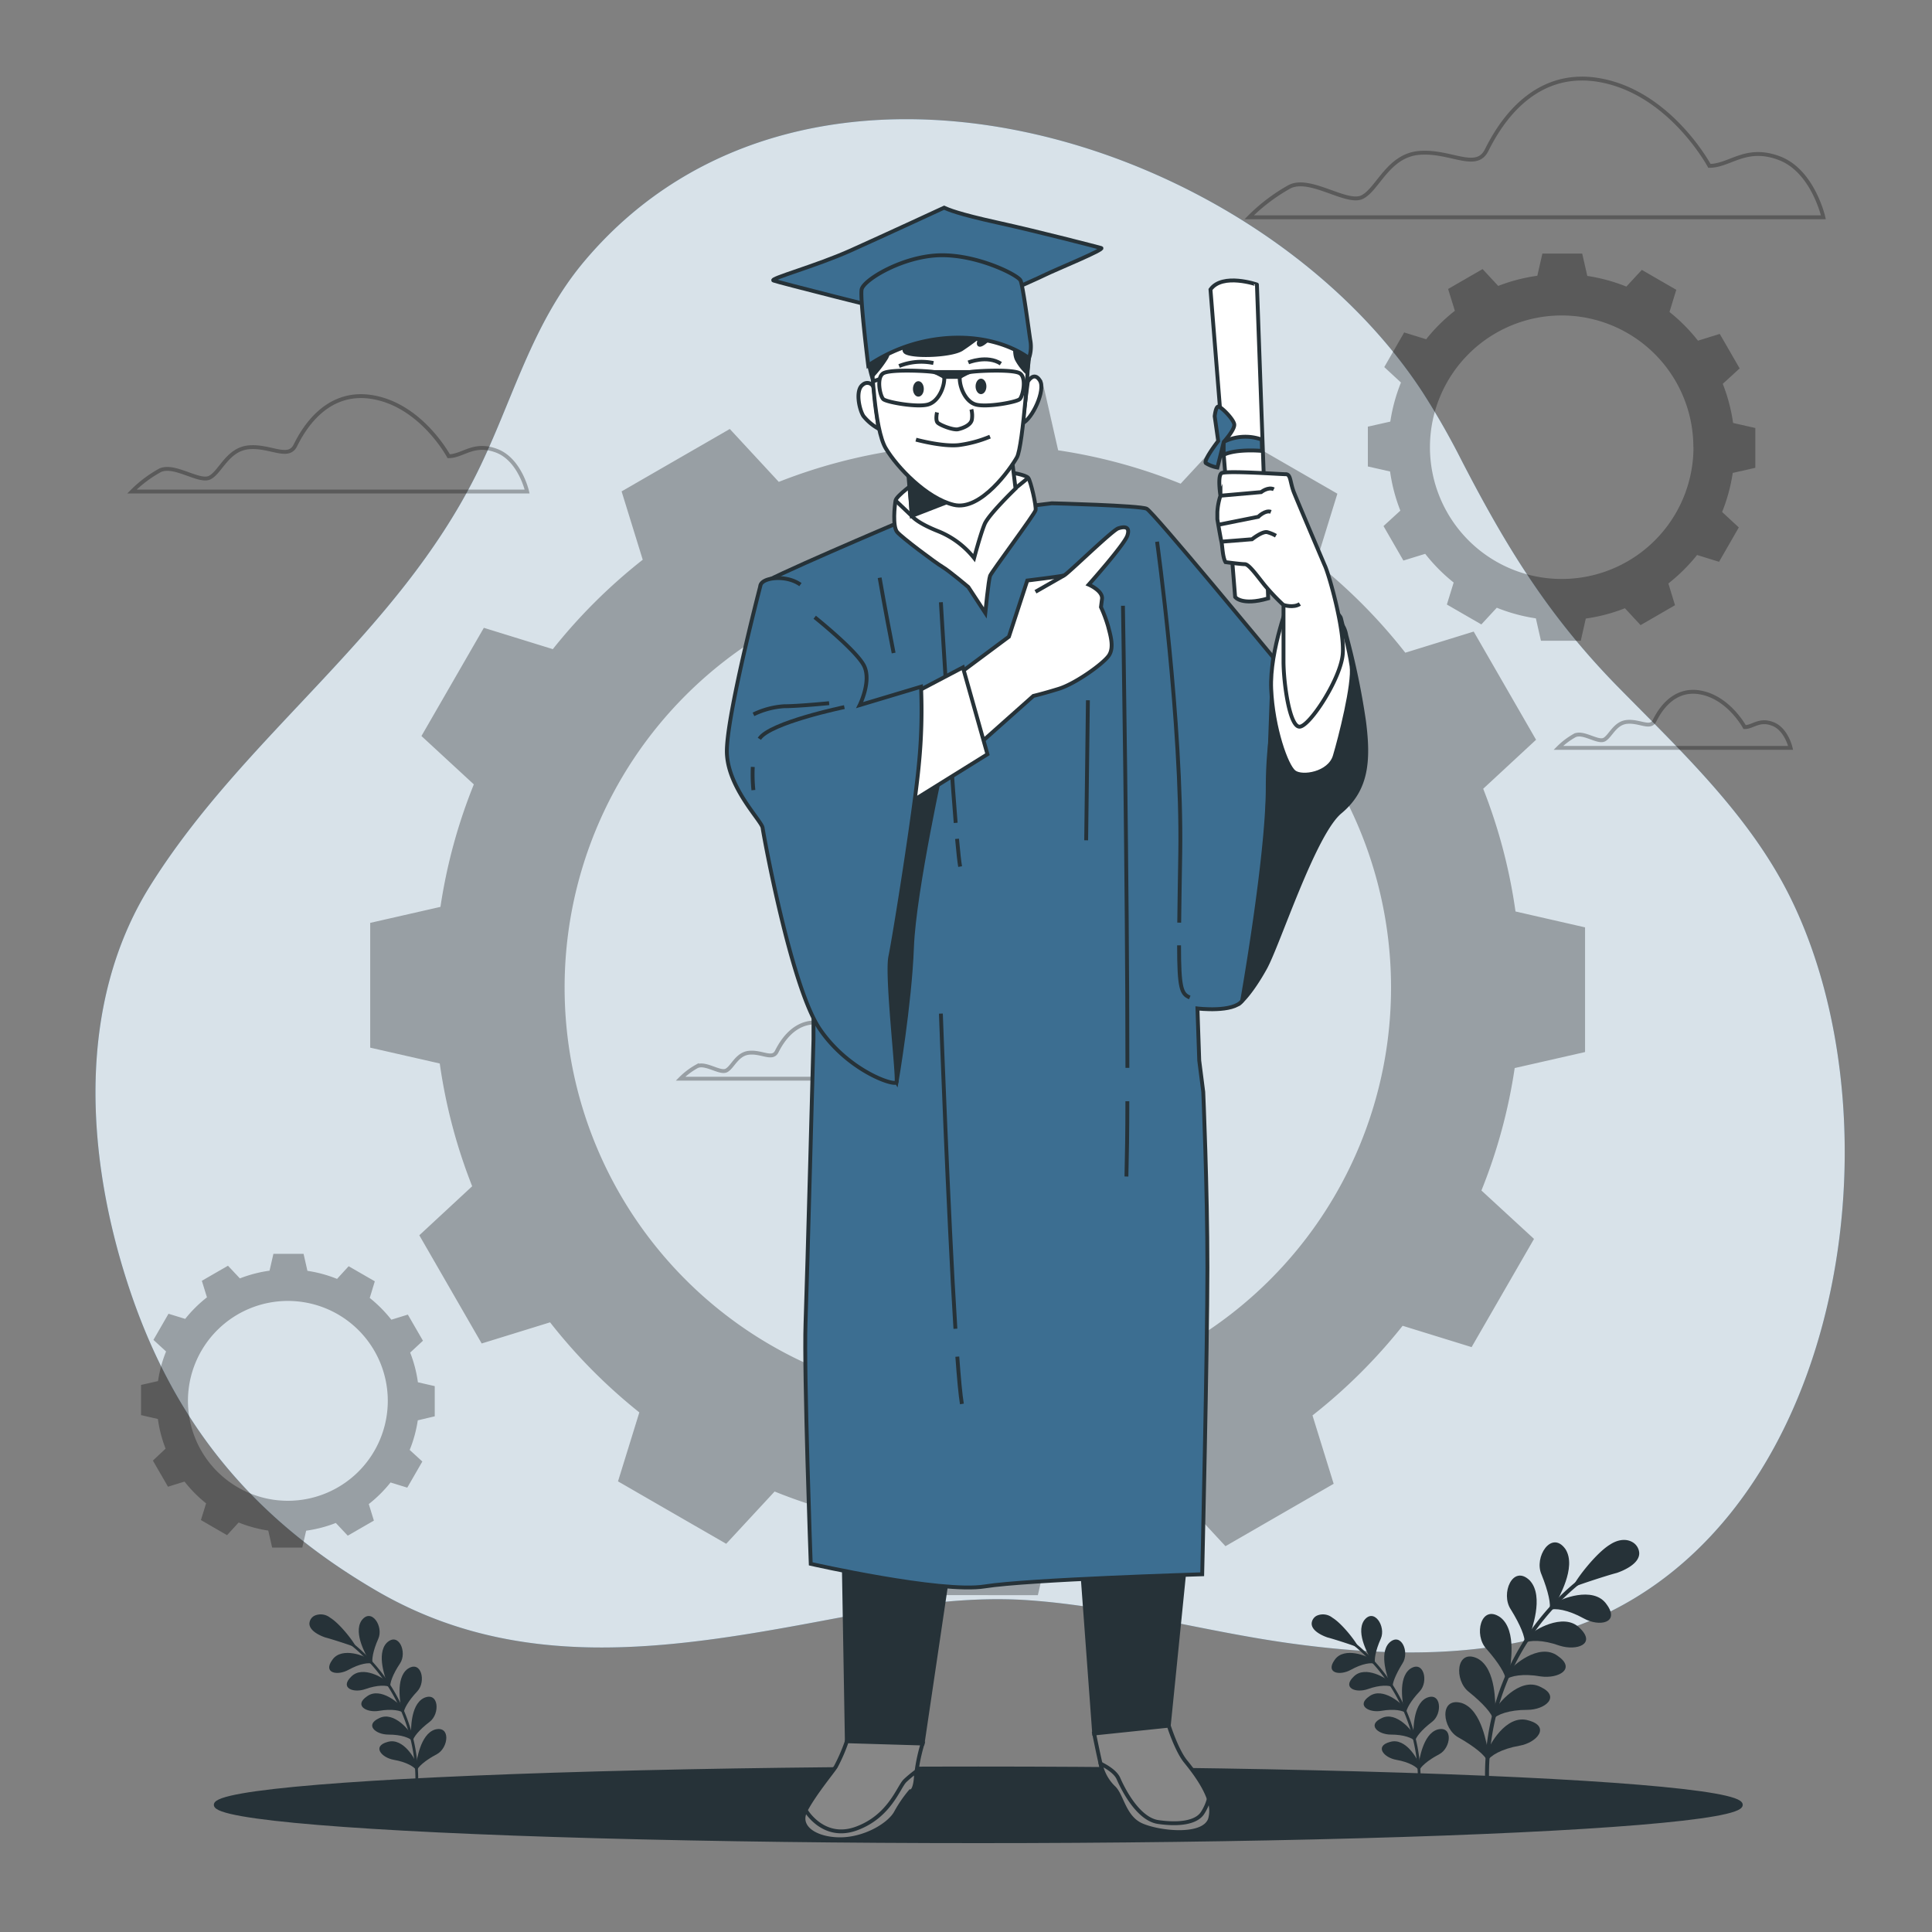 <svg xmlns="http://www.w3.org/2000/svg" viewBox="0 0 500 500"><rect x="0" y="0" width="500" height="500" fill="#808080" stroke="none"/><g id="freepik--background-simple--inject-228"><path d="M378.26,119.17a197.34,197.34,0,0,0-10.2-17.83C324.74,35.28,208.72-.68,151.23,67.6c-13.7,16.28-18.47,35.94-27.69,54.61-21,42.44-60.17,67.82-84.74,107.13-19,30.47-16.51,69.52-5.88,102.46,11.54,35.8,31.86,60.79,64.37,79.8,36.44,21.3,75.41,15.38,114.8,8,17.71-3.33,36-6.73,54.08-5.46,22.68,1.59,45.07,8,67.57,11.13,23.39,3.24,47.67,4,70.21-3.06,72.18-22.64,89.28-128.74,59.59-189.52-10.5-21.51-28.31-38.11-44.84-54.95C400.85,159.53,389.91,141.74,378.26,119.17Z" style="fill:#3C6E91"></path><path d="M378.26,119.17a197.34,197.34,0,0,0-10.2-17.83C324.74,35.28,208.72-.68,151.23,67.6c-13.7,16.28-18.47,35.94-27.69,54.61-21,42.44-60.17,67.82-84.74,107.13-19,30.47-16.51,69.52-5.88,102.46,11.54,35.8,31.86,60.79,64.37,79.8,36.44,21.3,75.41,15.38,114.8,8,17.71-3.33,36-6.73,54.08-5.46,22.68,1.59,45.07,8,67.57,11.13,23.39,3.24,47.67,4,70.21-3.06,72.18-22.64,89.28-128.74,59.59-189.52-10.5-21.51-28.31-38.11-44.84-54.95C400.85,159.53,389.91,141.74,378.26,119.17Z" style="fill:#fff;opacity:0.8"></path></g><g id="freepik--Clouds--inject-228"><g style="opacity:0.3"><path d="M442.39,42.92s-10.06-18.78-28.16-22.13S387.41,33.53,384.72,38.9s-9.38,0-17.43.67S356.56,49,352.54,51s-13.41-5.37-18.78-2.69a47.13,47.13,0,0,0-10.48,7.93H471.89s-2.68-12-11.39-15.3S447.75,42.92,442.39,42.92Z" style="fill:none;stroke:#000;stroke-miterlimit:10"></path><path d="M116.12,118.06s-6.93-12.92-19.39-15.23-18.46,8.77-20.3,12.46-6.46,0-12,.47-7.38,6.46-10.15,7.84-9.23-3.69-12.93-1.84a32.07,32.07,0,0,0-7.21,5.45H136.42s-1.84-8.22-7.84-10.53S119.81,118.06,116.12,118.06Z" style="fill:none;stroke:#000;stroke-miterlimit:10"></path><path d="M451.51,188.17s-4.07-7.59-11.39-8.95-10.85,5.16-11.94,7.33-3.79,0-7.05.27-4.34,3.8-6,4.61-5.42-2.17-7.59-1.09a19.07,19.07,0,0,0-4.24,3.21h60.11s-1.08-4.83-4.61-6.19S453.68,188.17,451.51,188.17Z" style="fill:none;stroke:#000;stroke-miterlimit:10"></path><path d="M224.35,273.8s-4.07-7.6-11.39-9S202.11,270,201,272.17s-3.79,0-7.05.27-4.34,3.8-6,4.61-5.43-2.17-7.6-1.08a18.84,18.84,0,0,0-4.24,3.2h60.12s-1.09-4.83-4.61-6.19S226.52,273.8,224.35,273.8Z" style="fill:none;stroke:#000;stroke-miterlimit:10"></path></g></g><g id="freepik--Floor--inject-228"><ellipse cx="253.18" cy="467.09" rx="197.34" ry="9.41" style="fill:#263238;stroke:#263238;stroke-miterlimit:10"></ellipse></g><g id="freepik--Gears--inject-228"><path d="M410.21,272.27V240l-18-4.11a139.82,139.82,0,0,0-8.36-31.76l13.68-12.68-16.14-28-17.7,5.47a141.05,141.05,0,0,0-23.1-23.3l5.52-17.85-28-16.15-12.56,13.56a139.14,139.14,0,0,0-31.7-8.64l-4.14-18.19H237.42l-4.11,18a139.44,139.44,0,0,0-31.76,8.36l-12.68-13.69-28,16.15,5.47,17.69A141.89,141.89,0,0,0,143.07,168l-17.85-5.52-16.15,28L122.63,203a139.66,139.66,0,0,0-8.64,31.7l-18.18,4.14v32.29l18,4.1A139.69,139.69,0,0,0,122.2,307l-13.68,12.69,16.14,28,17.7-5.47a141.5,141.5,0,0,0,23.1,23.31l-5.52,17.85,28,16.15L200.47,386a139.66,139.66,0,0,0,31.7,8.64l4.14,18.18H268.6l4.11-18a140,140,0,0,0,31.76-8.35l12.68,13.68,28-16.15-5.48-17.69A141.17,141.17,0,0,0,363,343.11l17.85,5.52,16.15-28L383.39,308.1A139.43,139.43,0,0,0,392,276.41ZM360,255.57A106.94,106.94,0,1,1,253,148.63,106.94,106.94,0,0,1,360,255.57Z" style="opacity:0.3"></path><path d="M454.27,121.07v-10.3l-5.75-1.31a44.49,44.49,0,0,0-2.67-10.12l4.37-4-5.15-8.92-5.64,1.75a44.66,44.66,0,0,0-7.37-7.43L433.82,75l-8.92-5.15-4,4.32a45.08,45.08,0,0,0-10.11-2.76l-1.32-5.79h-10.3l-1.31,5.75A44.47,44.47,0,0,0,387.74,74l-4.05-4.36-8.92,5.15,1.75,5.64a44.66,44.66,0,0,0-7.43,7.37l-5.69-1.76L358.25,95l4.32,4a44.94,44.94,0,0,0-2.76,10.11L354,110.42v10.3l5.75,1.3a44.42,44.42,0,0,0,2.66,10.13l-4.36,4,5.15,8.92,5.64-1.74a45,45,0,0,0,7.37,7.43l-1.76,5.69,8.92,5.15,4-4.32a44.54,44.54,0,0,0,10.11,2.75l1.32,5.8h10.3l1.3-5.75a44.43,44.43,0,0,0,10.13-2.67l4.05,4.37,8.91-5.15L431.77,151a45.44,45.44,0,0,0,7.43-7.37l5.69,1.76L450,136.5l-4.32-4a44.54,44.54,0,0,0,2.75-10.11Zm-16-5.33a34.1,34.1,0,1,1-34.1-34.1A34.09,34.09,0,0,1,438.24,115.74Z" style="opacity:0.3"></path><path d="M112.51,366.54v-7.81l-4.36-1a33.26,33.26,0,0,0-2-7.68l3.31-3.07-3.91-6.76-4.27,1.32a34.62,34.62,0,0,0-5.59-5.63L97,331.6l-6.77-3.9-3,3.28a33.94,33.94,0,0,0-7.67-2.09l-1-4.4h-7.8l-1,4.36a34.07,34.07,0,0,0-7.68,2L59,327.57l-6.76,3.9,1.32,4.28a33.78,33.78,0,0,0-5.63,5.58L43.61,340l-3.9,6.76,3.27,3a33.33,33.33,0,0,0-2.08,7.66l-4.4,1v7.81l4.36,1a33.53,33.53,0,0,0,2,7.68L39.57,378l3.91,6.76,4.27-1.33a34.68,34.68,0,0,0,5.59,5.64L52,393.39l6.76,3.91,3-3.28a33.94,33.94,0,0,0,7.67,2.09l1,4.4h7.8l1-4.37a33.53,33.53,0,0,0,7.68-2L90,397.43l6.76-3.9-1.32-4.28a33.84,33.84,0,0,0,5.63-5.59L105.4,385l3.9-6.76-3.27-3a33.86,33.86,0,0,0,2.09-7.66Zm-12.15-4a25.86,25.86,0,1,1-25.85-25.86A25.85,25.85,0,0,1,100.36,362.5Z" style="opacity:0.3"></path></g><g id="freepik--Plants--inject-228"><path d="M385,464.28a.51.51,0,0,1-.51-.47,64.51,64.51,0,0,1,26.7-57,.51.51,0,0,1,.59.83,63.47,63.47,0,0,0-26.27,56.06.51.51,0,0,1-.47.55Z" style="fill:#263238"></path><path d="M395.59,445.25c-5.94-1.85-10.45,7.11-10.26,7.28-.14,1.06-.26,2.12-.35,3.19.6-1.3,3.61-3.12,8.22-3.92S401.31,446.8,395.59,445.25Z" style="fill:#263238"></path><path d="M378.23,440.72c-5.89-1.6-5,6.76-.66,9,4.18,2.38,6.84,4.63,7.32,6,0-1.08.06-2.15.14-3.22C384.8,452.56,383.74,442.44,378.23,440.72Z" style="fill:#263238"></path><path d="M398.66,436.56c-5.54-2.8-11.47,5.17-11.3,5.35-.32,1-.62,2-.89,3,.82-1.15,4.08-2.41,8.76-2.4S404,439.05,398.66,436.56Z" style="fill:#263238"></path><path d="M382.31,429.18c-5.53-2.57-6.05,5.75-2.14,8.71,3.72,3,6,5.66,6.21,7,.2-1,.43-2.07.68-3.1C386.82,441.86,387.46,431.81,382.31,429.18Z" style="fill:#263238"></path><path d="M403.13,428.54c-5-3.68-12.16,3.15-12,3.36-.48.93-.93,1.87-1.37,2.82,1-1,4.42-1.67,9-.86C403.34,434.5,408,431.9,403.13,428.54Z" style="fill:#263238"></path><path d="M388.24,418.53c-5-3.45-6.91,4.65-3.55,8.2,3.17,3.6,4.94,6.56,5,8,.37-1,.76-2,1.18-2.92C390.59,431.77,392.87,422,388.24,418.53Z" style="fill:#263238"></path><path d="M408.88,421.38c-4.31-4.47-12.53,1.09-12.43,1.3-.62.84-1.23,1.69-1.82,2.55,1.14-.8,4.63-.9,9,.67C408.08,427.3,413.13,425.5,408.88,421.38Z" style="fill:#263238"></path><path d="M395.88,409c-4.38-4.24-7.61,3.44-4.89,7.51,2.53,4.08,3.78,7.29,3.57,8.67.52-.91,1.07-1.8,1.64-2.68C396,422.47,399.86,413.2,395.88,409Z" style="fill:#263238"></path><path d="M415.81,415.23c-3.5-5.13-12.59-1-12.52-.75-.77.72-1.51,1.46-2.24,2.21,1.27-.6,4.73-.12,8.81,2.15S419.3,420,415.81,415.23Z" style="fill:#263238"></path><path d="M405.09,400.84c-3.61-4.92-8.15,2.16-6.15,6.63,1.8,4.46,2.49,7.84,2.05,9.17.67-.81,1.36-1.6,2.08-2.38C402.82,414.19,408.29,405.65,405.09,400.84Z" style="fill:#263238"></path><path d="M407.65,410.19c-.16,0,4.88-7.57,9.12-10.17s7.06-.25,7.08,1.88-2.86,3.9-5.57,4.82C415.54,407.43,407.64,410,407.65,410.19Z" style="fill:#263238"></path><path d="M407.65,410.53h0a.35.35,0,0,1-.29-.27v0a.25.25,0,0,1,.08-.26c.68-1.53,5.55-8,9.19-10.24,2-1.32,4.09-1.59,5.69-.74a3.48,3.48,0,0,1,1.91,2.91c.08,2.9-4.42,4.67-5.8,5.14-2.68.69-9.87,3.08-10.51,3.4A.32.32,0,0,1,407.65,410.53Zm12.58-11.36A5.93,5.93,0,0,0,417,400.3c-3.35,2.05-7.15,7.17-8.49,9.18.67-.25,1.71-.6,3.36-1.14,2.11-.69,4.9-1.57,6.37-1.94,2.59-.89,5.37-2.55,5.32-4.49a2.79,2.79,0,0,0-1.56-2.32A3.67,3.67,0,0,0,420.23,399.17Z" style="fill:#263238"></path><path d="M367.19,464.28a.36.36,0,0,0,.36-.33,45.61,45.61,0,0,0-18.88-40.3.36.36,0,1,0-.42.58,44.92,44.92,0,0,1,18.59,39.66.36.36,0,0,0,.33.39Z" style="fill:#263238"></path><path d="M359.71,450.82c4.2-1.31,7.39,5,7.25,5.15.11.75.19,1.5.26,2.26-.43-.92-2.56-2.22-5.82-2.78S355.67,451.91,359.71,450.82Z" style="fill:#263238"></path><path d="M372,447.61c4.16-1.13,3.54,4.78.47,6.39s-4.84,3.28-5.18,4.22c0-.76,0-1.52-.1-2.27C367.34,456,368.09,448.83,372,447.61Z" style="fill:#263238"></path><path d="M357.54,444.67c3.91-2,8.11,3.65,8,3.79.23.71.44,1.42.63,2.15-.58-.82-2.89-1.71-6.19-1.7S353.73,446.43,357.54,444.67Z" style="fill:#263238"></path><path d="M369.1,439.45c3.92-1.81,4.28,4.07,1.52,6.16s-4.22,4-4.4,5q-.21-1.09-.48-2.19C365.91,448.42,365.46,441.31,369.1,439.45Z" style="fill:#263238"></path><path d="M354.38,439c3.53-2.6,8.6,2.23,8.5,2.37.34.66.67,1.32,1,2-.7-.7-3.12-1.18-6.38-.61S350.92,441.37,354.38,439Z" style="fill:#263238"></path><path d="M364.91,431.92c3.55-2.44,4.89,3.28,2.51,5.8s-3.5,4.64-3.51,5.62c-.26-.69-.54-1.38-.83-2.06C363.25,441.28,361.63,434.37,364.91,431.92Z" style="fill:#263238"></path><path d="M350.31,433.93c3.05-3.16,8.86.77,8.79.93q.66.88,1.29,1.8c-.81-.57-3.28-.64-6.39.47S347.3,436.85,350.31,433.93Z" style="fill:#263238"></path><path d="M359.5,425.18c3.1-3,5.39,2.44,3.46,5.31-1.78,2.89-2.67,5.16-2.52,6.13-.37-.64-.76-1.27-1.16-1.89C359.45,434.71,356.69,428.15,359.5,425.18Z" style="fill:#263238"></path><path d="M345.41,429.58c2.47-3.63,8.9-.69,8.85-.53.54.51,1.07,1,1.58,1.57-.89-.43-3.34-.09-6.23,1.52S342.94,433,345.41,429.58Z" style="fill:#263238"></path><path d="M353,419.4c2.55-3.48,5.76,1.53,4.35,4.69s-1.76,5.55-1.45,6.49c-.47-.57-1-1.14-1.47-1.68C354.59,428.85,350.73,422.81,353,419.4Z" style="fill:#263238"></path><path d="M351.17,426c.12,0-3.45-5.36-6.44-7.2s-5-.17-5,1.33,2,2.76,3.94,3.42C345.6,424.06,351.19,425.91,351.17,426Z" style="fill:#263238"></path><path d="M351.17,426.26h0a.26.26,0,0,0,.2-.19v0a.16.16,0,0,0-.05-.18c-.48-1.08-3.93-5.66-6.51-7.24a3.91,3.91,0,0,0-4-.52,2.41,2.41,0,0,0-1.35,2c-.06,2.05,3.12,3.31,4.1,3.64,1.89.49,7,2.17,7.43,2.41A.27.27,0,0,0,351.17,426.26Zm-8.89-8a4.24,4.24,0,0,1,2.32.8c2.36,1.45,5,5.07,6,6.49-.47-.17-1.22-.42-2.38-.8-1.49-.49-3.46-1.11-4.5-1.38-1.84-.63-3.8-1.79-3.77-3.17a2,2,0,0,1,1.11-1.64A2.47,2.47,0,0,1,342.28,418.22Z" style="fill:#263238"></path><path d="M107.76,464.28a.36.36,0,0,0,.36-.33,45.62,45.62,0,0,0-18.89-40.3.36.36,0,0,0-.5.08.36.36,0,0,0,.09.5,44.89,44.89,0,0,1,18.58,39.66.37.37,0,0,0,.34.39Z" style="fill:#263238"></path><path d="M100.28,450.82c4.2-1.31,7.39,5,7.25,5.15.11.75.19,1.5.26,2.26-.43-.92-2.56-2.22-5.82-2.78S96.24,451.91,100.28,450.82Z" style="fill:#263238"></path><path d="M112.56,447.61c4.16-1.13,3.54,4.78.47,6.39s-4.84,3.28-5.18,4.22c0-.76,0-1.52-.1-2.27C107.91,456,108.66,448.83,112.56,447.61Z" style="fill:#263238"></path><path d="M98.11,444.67c3.91-2,8.11,3.65,8,3.79.23.71.44,1.42.63,2.15-.58-.82-2.89-1.71-6.19-1.7S94.3,446.43,98.11,444.67Z" style="fill:#263238"></path><path d="M109.67,439.45c3.92-1.81,4.28,4.07,1.52,6.16s-4.22,4-4.4,5q-.21-1.09-.48-2.19C106.48,448.42,106,441.31,109.67,439.45Z" style="fill:#263238"></path><path d="M95,439c3.53-2.6,8.59,2.23,8.5,2.37.34.66.67,1.32,1,2-.7-.7-3.12-1.18-6.38-.61S91.49,441.37,95,439Z" style="fill:#263238"></path><path d="M105.48,431.92c3.55-2.44,4.89,3.28,2.51,5.8s-3.5,4.64-3.51,5.62c-.26-.69-.54-1.38-.83-2.06C103.82,441.28,102.2,434.37,105.48,431.92Z" style="fill:#263238"></path><path d="M90.88,433.93c3.05-3.16,8.86.77,8.79.93.44.59.87,1.19,1.28,1.8-.8-.57-3.27-.64-6.38.47S87.87,436.85,90.88,433.93Z" style="fill:#263238"></path><path d="M100.07,425.18c3.1-3,5.39,2.44,3.46,5.31s-2.67,5.16-2.52,6.13c-.37-.64-.76-1.27-1.16-1.89C100,434.71,97.26,428.15,100.07,425.18Z" style="fill:#263238"></path><path d="M86,429.58c2.48-3.63,8.91-.69,8.86-.53.54.51,1.07,1,1.58,1.57-.89-.43-3.34-.09-6.23,1.52S83.51,433,86,429.58Z" style="fill:#263238"></path><path d="M93.56,419.4c2.55-3.48,5.76,1.53,4.35,4.69s-1.76,5.55-1.45,6.49c-.48-.57-1-1.14-1.47-1.68C95.16,428.85,91.29,422.81,93.56,419.4Z" style="fill:#263238"></path><path d="M91.74,426c.12,0-3.45-5.36-6.44-7.2s-5-.17-5,1.33,2,2.76,4,3.42C86.17,424.06,91.76,425.91,91.74,426Z" style="fill:#263238"></path><path d="M91.74,426.26h0a.26.26,0,0,0,.2-.19v0a.18.18,0,0,0,0-.18c-.48-1.08-3.93-5.66-6.51-7.24a3.91,3.91,0,0,0-4-.52,2.41,2.41,0,0,0-1.35,2c-.06,2.05,3.12,3.31,4.1,3.64,1.89.49,7,2.17,7.43,2.41A.27.27,0,0,0,91.74,426.26Zm-8.89-8a4.19,4.19,0,0,1,2.31.8c2.37,1.45,5.06,5.07,6,6.49-.47-.17-1.22-.42-2.38-.8-1.49-.49-3.46-1.11-4.51-1.38-1.83-.63-3.79-1.79-3.76-3.17a2,2,0,0,1,1.1-1.64A2.54,2.54,0,0,1,82.85,418.22Z" style="fill:#263238"></path></g><g id="freepik--Character--inject-228"><polygon points="218.3 400.48 219.16 450.64 238.77 451.22 245.69 404.51 218.3 400.48" style="fill:#263238;stroke:#263238;stroke-miterlimit:10"></polygon><path d="M219.16,450.64a45.58,45.58,0,0,1-2.88,6.63c-1.16,1.73-5.48,6.92-7.79,11.25s2.6,7.49,8.94,7.49,12.69-3.74,14.42-6.91a33.75,33.75,0,0,1,3.74-5.48s1.16.29,1.45-3.75a44.38,44.38,0,0,1,1.73-8.65Z" style="fill:#878787;stroke:#263238;stroke-miterlimit:10"></path><path d="M217.43,476c6.34,0,12.69-3.74,14.42-6.91a33.75,33.75,0,0,1,3.74-5.48s1.16.29,1.45-3.75q0-.74.15-1.47a29.6,29.6,0,0,0-3,2.49c-1.68,1.68-3.92,9.16-12.52,12.33s-13.14-4.7-13.14-4.7C206.19,472.84,211.09,476,217.43,476Z" style="fill:#878787;stroke:#263238;stroke-miterlimit:10"></path><polygon points="279.99 405.38 283.17 448.63 302.48 446.61 306.81 403.65 279.99 405.38" style="fill:#263238;stroke:#263238;stroke-miterlimit:10"></polygon><path d="M302.48,446.61s2,6.34,4.33,9.22,8.07,10.09,6.34,15-13.55,3.45-17.88,1.44-4.9-7.5-6.92-9.52a12,12,0,0,1-3.46-6.05c-.57-2.31-1.73-8.07-1.73-8.07Z" style="fill:#878787;stroke:#263238;stroke-miterlimit:10"></path><path d="M311.15,469.3c-1.68,2.43-6.16,3-11.4,2.24s-9.15-8.6-10.28-11.21c-.74-1.74-3.11-3.14-4.64-3.89,0,.09.05.18.06.26a12,12,0,0,0,3.46,6.05c2,2,2.6,7.5,6.92,9.52s16.15,3.46,17.88-1.45a8,8,0,0,0-.31-5.25A12.69,12.69,0,0,1,311.15,469.3Z" style="fill:#878787;stroke:#263238;stroke-miterlimit:10"></path><path d="M311.4,282.6s1.08,24.82,1.08,45.54-1.35,79.28-1.35,79.28-45.05,1.35-56.31,3.15-45-5.85-45-5.85-1.8-49.55-1.35-62.17S210.53,269,210.53,269v-9.76s-14-106.73-13.69-107.87,36-16.27,36-16.27l39.39-4.85s22.83.57,24.54,1.42,32.71,38.42,32.71,38.42-1.6,46.16-2.51,63.76c-.53,10.1-3.21,22-5.49,25.14s-11.58,2-11.58,2l.46,13.47Z" style="fill:#3C6E91;stroke:#263238;stroke-miterlimit:10"></path><path d="M291.76,285c0,7.74-.11,14.43-.24,19.48" style="fill:none;stroke:#263238;stroke-miterlimit:10"></path><path d="M290.62,156.77s1.17,72.88,1.15,119.59" style="fill:none;stroke:#263238;stroke-miterlimit:10"></path><path d="M247.75,351.1c.41,5.64.81,10,1.19,12.24" style="fill:none;stroke:#263238;stroke-miterlimit:10"></path><path d="M243.5,262.32s1.87,51.47,3.76,81.56" style="fill:none;stroke:#263238;stroke-miterlimit:10"></path><path d="M247.68,217.09c.31,3.46.59,6,.8,7.18" style="fill:none;stroke:#263238;stroke-miterlimit:10"></path><path d="M243.5,155.86s2.21,37.31,3.83,57.1" style="fill:none;stroke:#263238;stroke-miterlimit:10"></path><line x1="281.55" y1="181.23" x2="281.1" y2="217.47" style="fill:none;stroke:#263238;stroke-miterlimit:10"></line><path d="M227.65,149.52s1.29,7.56,3.62,19.48" style="fill:none;stroke:#263238;stroke-miterlimit:10"></path><path d="M237,124.73s-5,3.56-5.23,4.81-.83,6.7.42,8.16,10,8,11.71,9,6.7,5.23,6.7,5.23l4.39,6.69s.84-8.57,1.25-9.62S267.75,133.1,268,132.05s-1.25-7.53-1.88-8.36-4.81-1.47-4.81-1.47S243.49,123.69,237,124.73Z" style="fill:#fff;stroke:#263238;stroke-miterlimit:10"></path><line x1="235.96" y1="133.52" x2="231.77" y2="129.54" style="fill:none;stroke:#263238;stroke-miterlimit:10"></line><line x1="262.73" y1="126.41" x2="266.07" y2="123.69" style="fill:none;stroke:#263238;stroke-miterlimit:10"></line><path d="M234.91,120.76,236,133.52s1,1.67,6.9,4a22.7,22.7,0,0,1,9.2,6.9s1.67-6.27,2.72-8.78,8-9.2,8-9.2l-.84-6.91Z" style="fill:#fff;stroke:#263238;stroke-miterlimit:10"></path><polygon points="250.75 127.77 235.96 133.52 235.31 123.61 250.75 127.77" style="fill:#263238;stroke:#263238;stroke-miterlimit:10"></polygon><path d="M244.33,53.75s-15.11,7-24.15,11.06-21.19,7.33-20,7.79,30.08,7.8,36.93,9.35,31-9.66,33.51-10.9S286.09,64.5,285,64.19,269,60,258.35,57.65,245.42,54.22,244.33,53.75Z" style="fill:#3C6E91;stroke:#263238;stroke-miterlimit:10"></path><path d="M226.1,100.34a1.71,1.71,0,0,0-2.81-.78c-2,1.41-.93,6.39.16,8.11a13.14,13.14,0,0,0,3.9,3.27Z" style="fill:#fff;stroke:#263238;stroke-miterlimit:10"></path><path d="M266,98.78s1.56-2.8,3.12-.31-2,10-4.52,11.07Z" style="fill:#fff;stroke:#263238;stroke-miterlimit:10"></path><path d="M225.63,94s.62,17,3.59,22,10.59,12.94,17.6,14.65,14.81-9.5,16.37-12.31,3.27-27,3-28.36-5.3-5.92-14-7.32-24.77,3.89-25.87,5.76S225.63,94,225.63,94Z" style="fill:#fff;stroke:#263238;stroke-miterlimit:10"></path><path d="M242.5,106.73s-.46,2,.16,2.65,4.05,2,5.3,1.71,3.43-1.09,3.58-2.65a6.52,6.52,0,0,0-.15-2.49" style="fill:none;stroke:#263238;stroke-miterlimit:10"></path><path d="M256.22,113a31.59,31.59,0,0,1-8.11,2.19c-4.2.46-11.06-1.41-11.06-1.41" style="fill:none;stroke:#263238;stroke-miterlimit:10"></path><path d="M239.08,100.65c0,1.12-.63,2-1.41,2s-1.4-.91-1.4-2,.63-2,1.4-2S239.08,99.53,239.08,100.65Z" style="fill:#263238"></path><path d="M255.28,100c0,1.12-.63,2-1.4,2s-1.4-.91-1.4-2,.62-2,1.4-2S255.28,98.91,255.28,100Z" style="fill:#263238"></path><path d="M244.37,97.54a7.24,7.24,0,0,0-2.71-1.25c-1.53-.31-11.2-.78-13.06.31s-.85,5.92,0,6.7,8.65,2.18,11.53,1.4S244.54,99.87,244.37,97.54Z" style="fill:none;stroke:#263238;stroke-miterlimit:10"></path><path d="M248.39,97.54a7,7,0,0,1,2.67-1.25c1.5-.31,11-.78,12.85.31s.83,5.92,0,6.7-8.51,2.18-11.35,1.4S248.22,99.87,248.39,97.54Z" style="fill:none;stroke:#263238;stroke-miterlimit:10"></path><polygon points="242.06 96.29 250.7 96.29 248.38 97.54 244.37 97.54 242.06 96.29" style="fill:#263238;stroke:#263238;stroke-miterlimit:10"></polygon><path d="M232.69,94.73a15.47,15.47,0,0,1,8.88-.78" style="fill:none;stroke:#263238;stroke-miterlimit:10"></path><path d="M250.61,93.8s4.83-2,8.41.31" style="fill:none;stroke:#263238;stroke-miterlimit:10"></path><line x1="227.5" y1="98.16" x2="226.1" y2="98.63" style="fill:none;stroke:#263238;stroke-miterlimit:10"></line><path d="M233.89,85.85s-3.43,3.43-2.34,3.43,7.33-3.74,7.33-3.74-6.86,4.67-4.21,5.76,11.69.63,14.18-.93a59.09,59.09,0,0,0,5.45-4.05s-2,3.58-.31,2.8,4.68-4.52,4.83-5S246.36,80.08,233.89,85.85Z" style="fill:#263238;stroke:#263238;stroke-miterlimit:10"></path><path d="M230,87.1s.47,3.42-.62,5.45a30.19,30.19,0,0,1-3.74,4.83s-1.87-6.23-.47-8.41S229.53,86,230,87.1Z" style="fill:#263238;stroke:#263238;stroke-miterlimit:10"></path><path d="M263,87.41s-.78,3.74.16,5.61a13.62,13.62,0,0,0,2.64,3.43s.94-5.15.32-6.55S263.34,85.69,263,87.41Z" style="fill:#263238;stroke:#263238;stroke-miterlimit:10"></path><path d="M224.7,94.58a41.79,41.79,0,0,1,21.81-7.17c12.94-.47,19.79,5.3,19.79,5.3a9.23,9.23,0,0,0,.31-4.83c-.46-3.12-1.87-13.87-2.49-15.28s-11.06-6.7-20.72-6.54-20,6.39-20.42,8.88S224.7,94.58,224.7,94.58Z" style="fill:#3C6E91;stroke:#263238;stroke-miterlimit:10"></path><path d="M348.41,164.41A192.28,192.28,0,0,1,353,186.58c1.37,10.51.69,17.83-6.17,23.54s-16,34.28-19.43,40.45-5.94,8.46-5.94,8.46,6.63-37.25,6.63-55.31,4.57-31.77,7.31-36.57S347,156.41,348.41,164.41Z" style="fill:#263238;stroke:#263238;stroke-miterlimit:10"></path><path d="M261.1,164.78l4.76-14.54s8.73-1.06,9.52-1.32,12.43-11.64,14-12.17,3.17-.53,2.38,1.85-10,12.7-10,12.7,3.7,1.58,3.44,3.7l-.27,2.12a36.24,36.24,0,0,1,1.86,5c.53,2.12,1.58,5.29.26,7.41s-8.73,7.4-13,8.72-6.61,1.85-6.61,1.85l-14.28,12.7-6.61-17.19Z" style="fill:#fff;stroke:#263238;stroke-miterlimit:10"></path><line x1="275.38" y1="148.92" x2="267.98" y2="153.15" style="fill:#fff;stroke:#263238;stroke-miterlimit:10"></line><path d="M244.16,196.37s-7.6,34.17-8.14,48.81-4,34.9-4,34.9-6.82-10.5-7.91-29.48,6-49.35,6-49.35Z" style="fill:#263238;stroke:#263238;stroke-miterlimit:10"></path><polygon points="249.2 172.72 255.55 195.2 233.86 208.69 233.6 180.92 249.2 172.72" style="fill:#fff;stroke:#263238;stroke-miterlimit:10"></polygon><path d="M207.15,151.3c-3.7-2.65-9.79-1.85-10.31.11s-8.73,33.74-8.73,43,9,18,9.25,19.83,7.4,41.25,14.8,52.09,19.31,14.81,19.84,13.75-2.63-27.49-1.58-32.52,6.35-38.08,7.41-50a141.27,141.27,0,0,0,.53-19.84l-15.87,4.76s3.17-6.34,1.06-10.31-12.7-12.43-12.7-12.43" style="fill:#3C6E91;stroke:#263238;stroke-miterlimit:10"></path><path d="M194.82,198.48a40.85,40.85,0,0,0,.16,6" style="fill:none;stroke:#263238;stroke-miterlimit:10"></path><path d="M218.52,183s-19.3,4-22,8.2" style="fill:none;stroke:#263238;stroke-miterlimit:10"></path><path d="M195,184.88a21.37,21.37,0,0,1,7.94-2.11c3.7,0,11.64-.79,11.64-.79" style="fill:none;stroke:#263238;stroke-miterlimit:10"></path><path d="M305.14,244.65c0,11.19.63,12.6,2.77,13.49" style="fill:none;stroke:#263238;stroke-miterlimit:10"></path><path d="M299.45,140.19s6.51,47,6,80.59c-.12,7.39-.22,13.28-.27,18" style="fill:none;stroke:#263238;stroke-miterlimit:10"></path><path d="M313.27,74.92l6.38,79.57s1.63,2.37,8.55.37l-2.91-81.22S316.37,70.55,313.27,74.92Z" style="fill:#fff;stroke:#263238;stroke-miterlimit:10"></path><path d="M316.68,114.36a12.5,12.5,0,0,1,9.86-.59l.08,2.93s-6.48-.64-9.94,1Z" style="fill:#3C6E91;stroke:#263238;stroke-miterlimit:10"></path><path d="M314.36,107.73l.91,6.4s-3.88,5-3.2,5.72a8.4,8.4,0,0,0,3,1.14l1.64-6.63s2.93-3.2,2.71-4.57-3.43-4.57-4.12-4.57S314.36,107.73,314.36,107.73Z" style="fill:#3C6E91;stroke:#263238;stroke-miterlimit:10"></path><path d="M333.78,155s-5.25,13.26-4.8,23.31,3.89,19.89,5.95,21.49,9.14.45,10.51-4.12,5-18.74,4.34-23.31-2.28-10.28-2.74-12.34S337,152.3,333.78,155Z" style="fill:#fff;stroke:#263238;stroke-miterlimit:10"></path><path d="M342.82,146.27s-6.87-16.13-7.93-18.78-.79-4.76-2.12-4.76-15.6-1-16.66-.26-.26,5.82-.26,5.82a16.25,16.25,0,0,0-.8,4.23v1.85s.8,4.76,1.06,5.82.27,4,1.06,5.29c0,0,4,.53,5,.53s2.9,2.64,5,5.29a55.32,55.32,0,0,0,5,5.29v14.54c0,5.56,1.58,17.19,4.23,16.93s10.58-12.43,11.1-18.78S343.88,148.39,342.82,146.27Z" style="fill:#fff;stroke:#263238;stroke-miterlimit:10"></path><path d="M315.85,128.29l10.53-.93s1.82-1.46,3.28-.73" style="fill:none;stroke:#263238;stroke-miterlimit:10"></path><path d="M315.64,135.74l10-2s1.82-1.82,3.27-1.27" style="fill:none;stroke:#263238;stroke-miterlimit:10"></path><path d="M316.11,140.19l7.91-.63s2.73-2.19,4-1.82a9.8,9.8,0,0,1,2.19.91" style="fill:none;stroke:#263238;stroke-miterlimit:10"></path><path d="M332.25,156.59s2.51.81,4.15-.28" style="fill:#fff;stroke:#263238;stroke-miterlimit:10"></path></g></svg>
